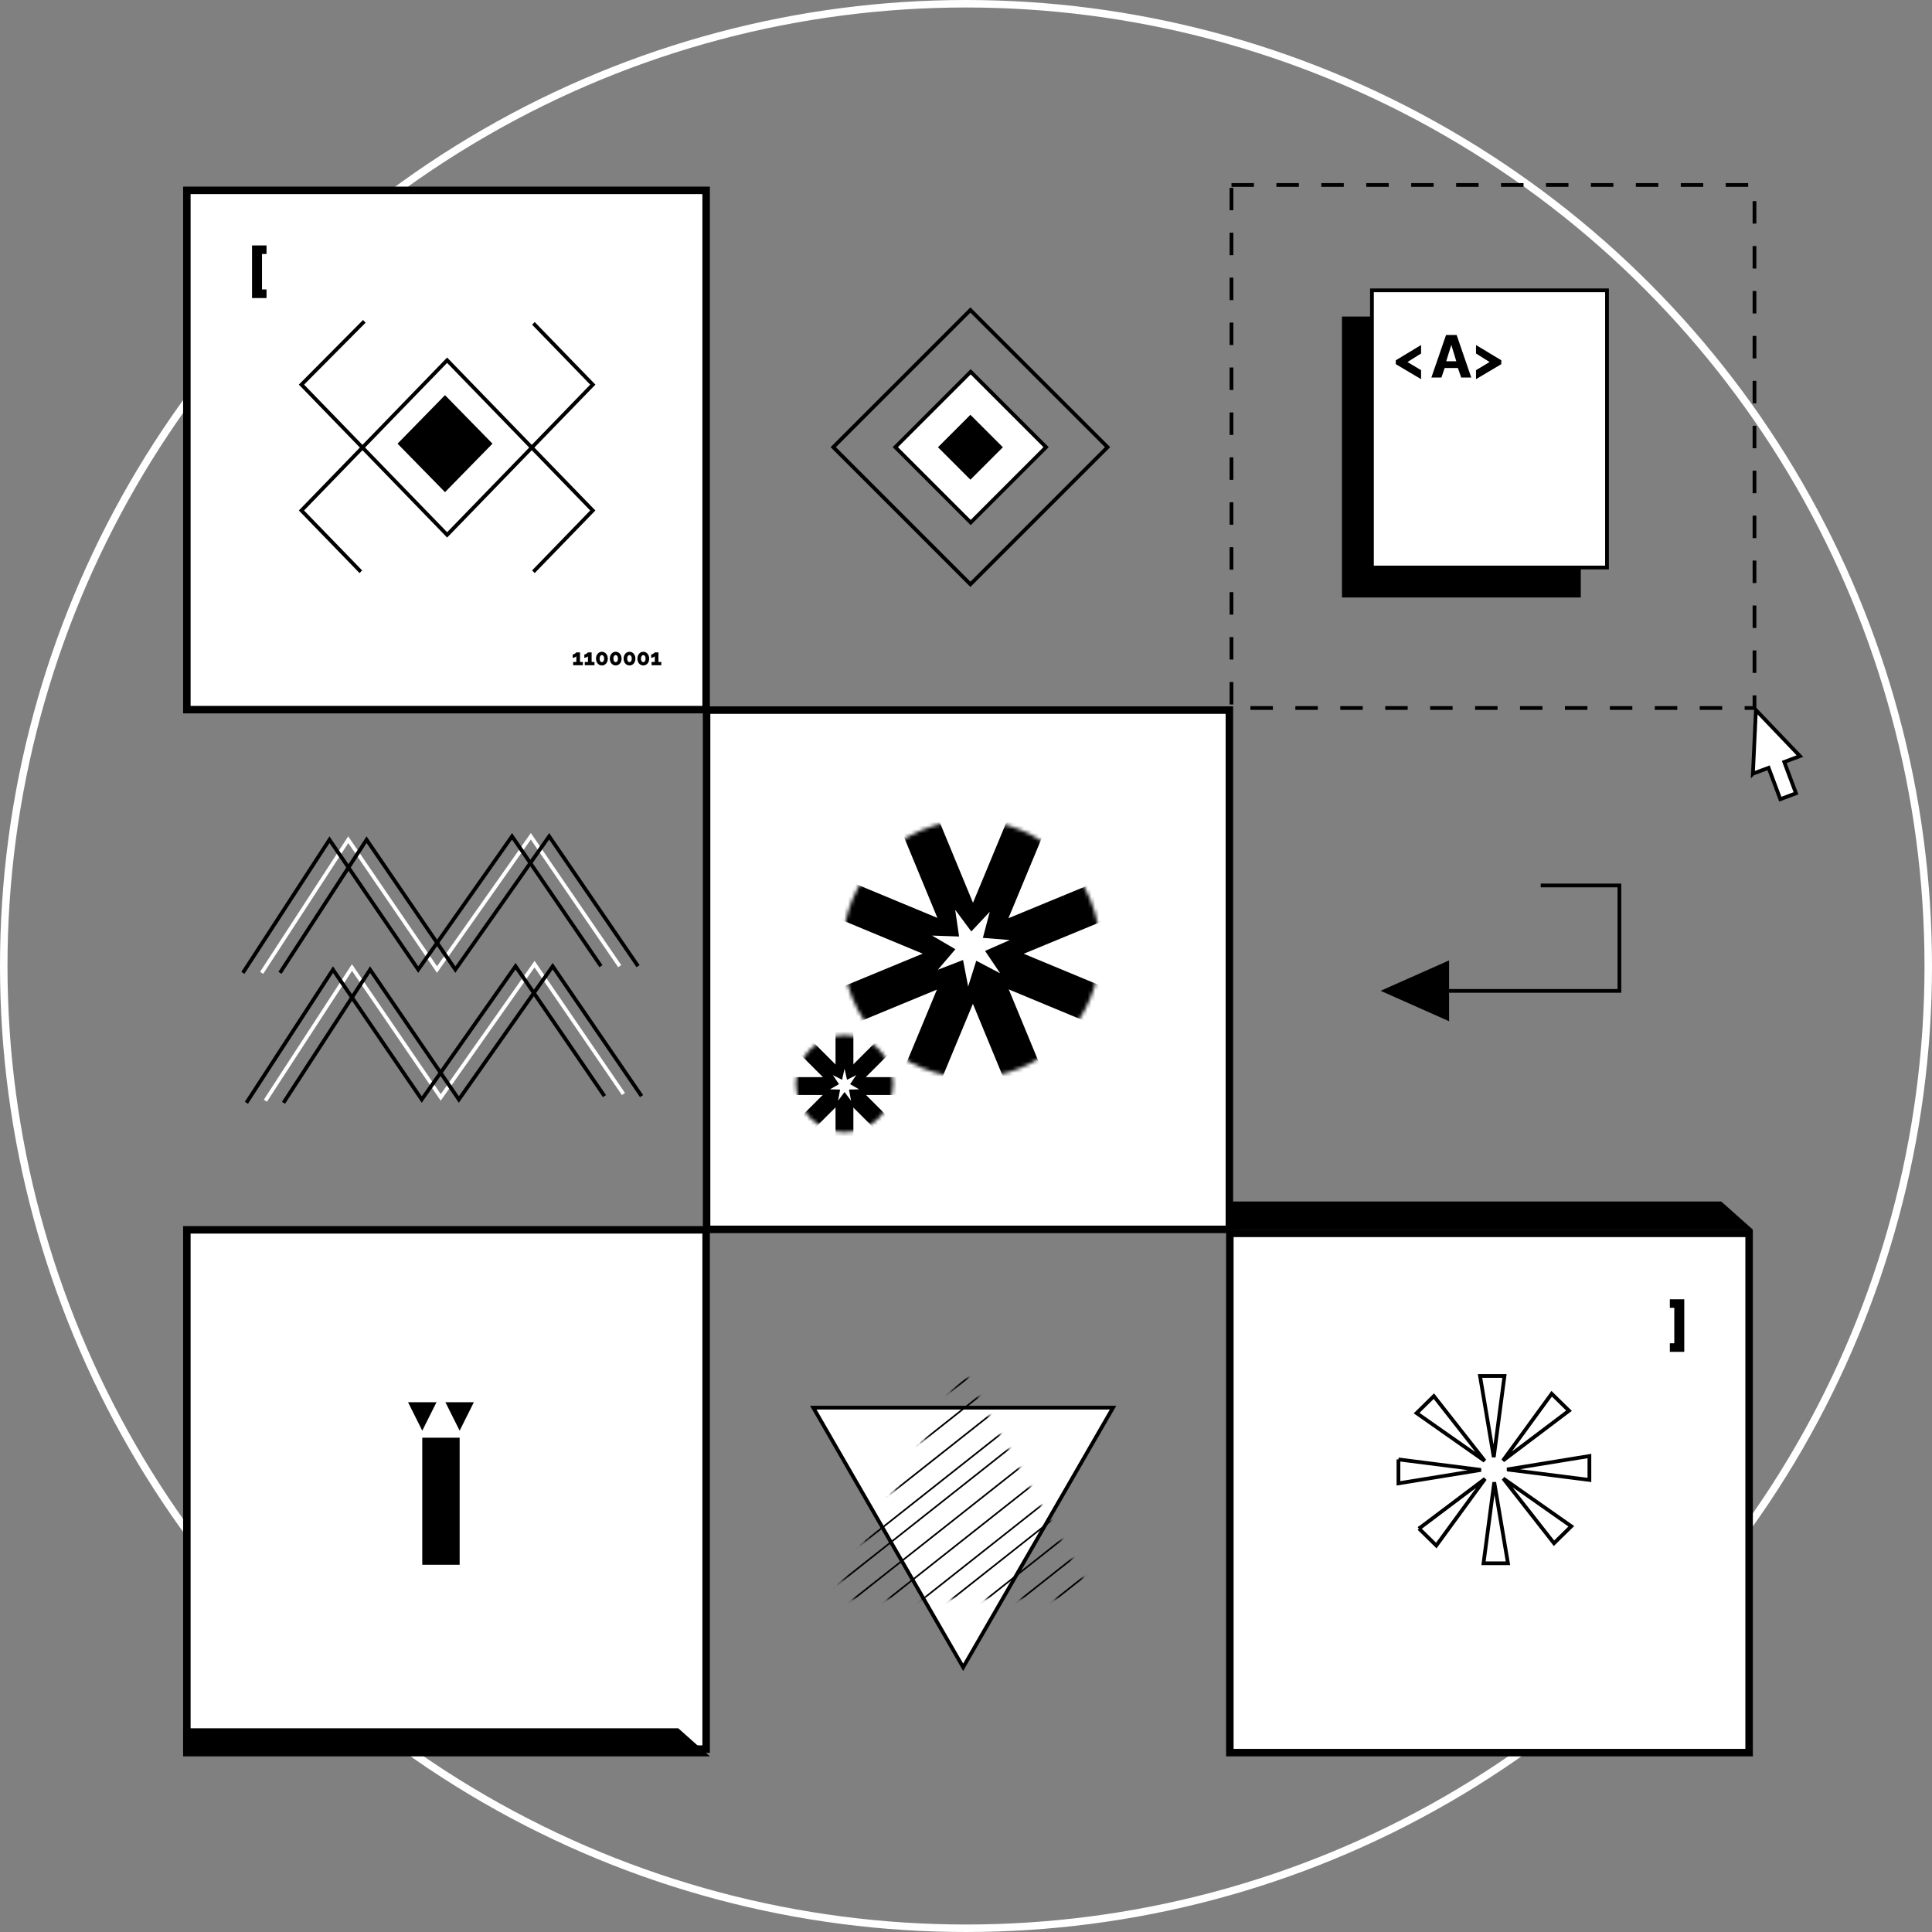 <svg width="516" height="516" fill="none" xmlns="http://www.w3.org/2000/svg"><rect width="100%" height="100%" fill="#808080" stroke="none"/><circle r="257" transform="matrix(1 0 0 -1 258 258)" stroke="#fff" stroke-width="2"/><path fill="#fff" stroke="#000" stroke-width="2" d="M328.466 329.404h138.687v138.687H328.466z"/><path d="M445.983 361.051v-2.286h1.188v-9.468h-1.188v-2.286h3.852v14.04h-3.852Z" fill="#000"/><path fill="#fff" stroke="#000" stroke-width="2" d="M49.905 50.843h138.687V189.53H49.905zm0 277.623h138.687v138.687H49.905z"/><path d="m165.514 258.043-23.742-34.686-25.057 35.595-23.707-34.685-23.128 35.561" stroke="#fff"/><path d="m170.413 258.043-23.741-34.686-25.057 35.595-23.707-34.685-23.129 35.561" stroke="#000"/><path d="m160.504 258.044-23.747-34.685-25.051 35.594-23.712-34.684-23.123 35.56" stroke="#000"/><path d="m166.512 292.186-23.742-34.685-25.057 35.595-23.707-34.685-23.128 35.56" stroke="#fff"/><path d="M171.351 292.745 147.61 258.06l-25.057 35.595-23.707-34.685-23.129 35.561" stroke="#000"/><path d="m161.442 292.747-23.747-34.685-25.051 35.594-23.712-34.685-23.123 35.561" stroke="#000"/><path fill-rule="evenodd" clip-rule="evenodd" d="m80.171 102.361-.356.359.352.364 15.942 16.445-15.947 16.452-.349.359.349.359 15.86 16.361.695-.718-15.511-16.002 15.599-16.092 22.267 22.971.348.359.348-.359 22.262-22.966 15.594 16.087-15.512 16.002.696.718 15.86-16.361.348-.359-.348-.359-15.942-16.446 15.947-16.451.348-.359-.348-.359-15.86-16.362-.696.718 15.512 16.003-15.599 16.092-22.267-22.971-.348-.359-.348.359-22.262 22.965-15.59-16.082 16.43-16.541-.687-.727-16.787 16.9Zm17.33 17.168 21.919 22.613 21.914-22.607-21.919-22.612-21.914 22.606Z" fill="#000"/><path fill="#000" d="m118.855 105.539 12.678 12.954-12.678 12.955-12.678-12.955z"/><path d="m297.271 375.962-40.028 69.331-40.028-69.331h80.056Z" fill="#fff" stroke="#000"/><mask id="a" style="mask-type:alpha" maskUnits="userSpaceOnUse" x="222" y="366" width="71" height="62"><path d="m222.952 426.66 34.397-59.578 34.398 59.578h-68.795Z" fill="#C4C4C4" stroke="#000"/></mask><g mask="url(#a)" fill="#000"><path d="m201.786 412.555 68.23-53.941.367.273-68.23 53.941zm4.76 3.547 68.23-53.941.367.273-68.23 53.941zm4.761 3.547 68.23-53.941.367.273-68.23 53.941zm4.76 3.547 68.23-53.941.367.273-68.23 53.941zm2.348 3.855 68.23-53.941.367.273-68.23 53.941zm4.76 3.547 68.23-53.941.367.273-68.23 53.941zm4.76 3.547 68.23-53.941.367.273-68.23 53.941zm4.761 3.547 68.23-53.941.367.273-68.23 53.941zm2.347 4.282 68.23-53.941.367.273-68.23 53.941zm4.761 3.547 68.23-53.941.367.273-68.23 53.941zm4.759 3.547 68.23-53.941.367.273-68.23 53.941zm4.761 3.547 68.23-53.941.367.273-68.23 53.941z"/></g><path d="m419.047 376.771-17.635 13.321 13.013-17.851 4.622 4.53Zm5.453 18.49-21.998-2.795 21.998-3.587v6.382Zm-9.457 16.91-13.547-17.293 18.168 12.764-4.621 4.529Zm-18.822 5.346 2.859-21.637 3.669 21.637h-6.528Zm-17.23-9.27 17.634-13.29-13.013 17.82-4.621-4.53Zm-5.491-18.466 22.036 2.806-22.036 3.588v-6.394Zm9.458-16.898 13.576 17.29-18.185-12.762 4.609-4.528Zm18.859-5.383-2.86 21.67-3.669-21.67h6.529Z" stroke="#000"/><path fill="#fff" stroke="#000" stroke-width="2" d="M188.717 189.655h139.625v138.687H188.717z"/><path stroke="#000" stroke-dasharray="6 6" d="M328.904 49.405h139.687v139.687H328.904z"/><path fill="#000" stroke="#000" d="M358.917 85.046h62.778v74.033h-62.778z"/><path fill="#fff" stroke="#000" d="M366.42 77.543h62.778v74.033H366.42zm101.749 129.091.803-17.001 11.758 12.306-4.187 1.565 3.13 8.373-4.187 1.565-3.13-8.373-4.187 1.565Z"/><path d="M386.211 89.472h2.832l3.904 11.36h-2.688l-.88-2.544h-3.536l-.864 2.544h-2.688l3.92-11.36Zm2.736 7.008-1.328-4.368-1.36 4.368h2.688ZM48.905 461.588h132.246l8.441 7.503H48.905v-7.503ZM327.466 320.9h132.246l8.441 7.504H327.466V320.9Z" fill="#000"/><path d="M411.496 236.488h21.017v28.159H375.3M222.543 119.426l36.632-36.632 36.633 36.632-36.633 36.632z" stroke="#000"/><path fill="#fff" stroke="#000" d="m239.122 119.426 20.133-20.133 20.134 20.133-20.134 20.133z"/><path fill="#000" stroke="#000" d="m251.222 119.45 7.958-7.958 7.958 7.958-7.958 7.958z"/><path d="m368.734 264.625 18.29-8.122v16.245l-18.29-8.123Zm4.057-168.401 6.752-4.08v2.272l-3.632 2.272 3.632 2.176v2.4l-6.752-4v-1.04Zm28.175 1.04-6.752 4v-2.4l3.632-2.176-3.632-2.272v-2.272l6.752 4.08v1.04Z" fill="#000"/><mask id="b" style="mask-type:alpha" maskUnits="userSpaceOnUse" x="225" y="219" width="69" height="69"><circle cx="259.433" cy="253.444" r="34.407" transform="rotate(-22.445 259.433 253.444)" fill="#C4C4C4"/></mask><g mask="url(#b)"><path fill="#000" stroke="#000" stroke-width=".929" d="m235.954 209.061 8.686-3.588 39.081 94.609-8.686 3.588z"/><path fill="#000" stroke="#000" stroke-width=".929" d="m217.758 277.215-3.588-8.686 87.775-36.257 3.588 8.686z"/><path fill="#000" stroke="#000" stroke-width=".929" d="m214.227 240.826 3.605-8.68 87.705 36.429-3.605 8.679z"/><path fill="#000" stroke="#000" stroke-width=".929" d="m273.722 208.961 8.68 3.605-36.429 87.705-8.679-3.605z"/><path d="m255.114 242.988 4.302 5.788 4.934-5.26-1.843 6.972 7.188.578-6.599 2.906 4.03 5.981-6.388-3.348-2.162 6.88-1.365-7.082-6.727 2.599 4.685-5.482-6.226-3.64 7.207.245-1.036-7.137Z" fill="#fff"/></g><mask id="c" style="mask-type:alpha" maskUnits="userSpaceOnUse" x="212" y="276" width="27" height="27"><circle cx="225.563" cy="289.439" r="12.975" fill="#C4C4C4"/></mask><g mask="url(#c)"><path fill="#000" stroke="#000" stroke-width=".429" d="M223.369 266.369h4.338v47.244h-4.338z"/><path fill="#000" stroke="#000" stroke-width=".429" d="M203.597 292.236v-4.338h43.832v4.338z"/><path fill="#000" stroke="#000" stroke-width=".429" d="m208.503 276.091 3.067-3.067 30.994 30.993-3.067 3.068z"/><path fill="#000" stroke="#000" stroke-width=".429" d="m239.497 272.981 3.067 3.067-30.993 30.994-3.068-3.067z"/><path d="m225.563 285.447.662 2.946 2.459-1.255-1.634 2.419 2.405 1.381-2.7.07.54 2.977-1.732-2.331-1.732 2.331.54-2.977-2.7-.07 2.405-1.381-1.634-2.419 2.459 1.255.662-2.946Z" fill="#fff"/></g><path fill="#000" d="M112.781 383.983h9.981v33.934h-9.981z"/><path d="M112.781 380.988 109.787 375h5.989l-2.995 5.988Zm9.981 0L119.768 375h5.988l-2.994 5.988Z" fill="#000" stroke="#000"/><path d="M67.313 79.596v-14.04h3.87v2.286h-1.206v9.468h1.206v2.286h-3.87Zm88.355 97.205v.864h-2.592v-.864h.852v-1.53a.771.771 0 0 1-.246.192c-.112.064-.236.12-.372.168-.132.044-.25.066-.354.066v-.888a.653.653 0 0 0 .252-.066c.1-.044.2-.096.3-.156.104-.064.194-.128.27-.192a.568.568 0 0 0 .15-.156h.978v2.562h.762Zm3.106 0v.864h-2.592v-.864h.852v-1.53a.771.771 0 0 1-.246.192c-.112.064-.236.12-.372.168-.132.044-.25.066-.354.066v-.888a.653.653 0 0 0 .252-.066c.1-.044.2-.096.3-.156.104-.064.194-.128.27-.192a.568.568 0 0 0 .15-.156h.978v2.562h.762Zm3.549-.894c0 .352-.068.666-.204.942a1.619 1.619 0 0 1-.558.642 1.425 1.425 0 0 1-.804.234c-.3 0-.568-.078-.804-.234a1.619 1.619 0 0 1-.558-.642 2.104 2.104 0 0 1-.204-.942c0-.352.068-.664.204-.936a1.61 1.61 0 0 1 .558-.648 1.4 1.4 0 0 1 .804-.24c.3 0 .568.08.804.24.236.156.422.372.558.648.136.272.204.584.204.936Zm-.966 0c0-.28-.058-.506-.174-.678-.112-.176-.254-.264-.426-.264-.18 0-.326.088-.438.264-.112.172-.168.398-.168.678s.056.506.168.678c.112.172.258.258.438.258.172 0 .314-.086.426-.258.116-.172.174-.398.174-.678Zm4.652 0c0 .352-.068.666-.204.942a1.619 1.619 0 0 1-.558.642 1.425 1.425 0 0 1-.804.234c-.3 0-.568-.078-.804-.234a1.619 1.619 0 0 1-.558-.642 2.104 2.104 0 0 1-.204-.942c0-.352.068-.664.204-.936a1.61 1.61 0 0 1 .558-.648 1.4 1.4 0 0 1 .804-.24c.3 0 .568.08.804.24.236.156.422.372.558.648.136.272.204.584.204.936Zm-.966 0c0-.28-.058-.506-.174-.678-.112-.176-.254-.264-.426-.264-.18 0-.326.088-.438.264-.112.172-.168.398-.168.678s.056.506.168.678c.112.172.258.258.438.258.172 0 .314-.086.426-.258.116-.172.174-.398.174-.678Zm4.651 0c0 .352-.068.666-.204.942a1.619 1.619 0 0 1-.558.642 1.425 1.425 0 0 1-.804.234c-.3 0-.568-.078-.804-.234a1.619 1.619 0 0 1-.558-.642 2.104 2.104 0 0 1-.204-.942c0-.352.068-.664.204-.936a1.61 1.61 0 0 1 .558-.648 1.4 1.4 0 0 1 .804-.24c.3 0 .568.08.804.24.236.156.422.372.558.648.136.272.204.584.204.936Zm-.966 0c0-.28-.058-.506-.174-.678-.112-.176-.254-.264-.426-.264-.18 0-.326.088-.438.264-.112.172-.168.398-.168.678s.056.506.168.678c.112.172.258.258.438.258.172 0 .314-.086.426-.258.116-.172.174-.398.174-.678Zm4.652 0c0 .352-.068.666-.204.942a1.619 1.619 0 0 1-.558.642 1.425 1.425 0 0 1-.804.234c-.3 0-.568-.078-.804-.234a1.619 1.619 0 0 1-.558-.642 2.104 2.104 0 0 1-.204-.942c0-.352.068-.664.204-.936a1.61 1.61 0 0 1 .558-.648 1.4 1.4 0 0 1 .804-.24c.3 0 .568.08.804.24.236.156.422.372.558.648.136.272.204.584.204.936Zm-.966 0c0-.28-.058-.506-.174-.678-.112-.176-.254-.264-.426-.264-.18 0-.326.088-.438.264-.112.172-.168.398-.168.678s.056.506.168.678c.112.172.258.258.438.258.172 0 .314-.086.426-.258.116-.172.174-.398.174-.678Zm4.207.894v.864h-2.592v-.864h.852v-1.53a.771.771 0 0 1-.246.192c-.112.064-.236.12-.372.168-.132.044-.25.066-.354.066v-.888a.653.653 0 0 0 .252-.066c.1-.044.2-.096.3-.156.104-.064.194-.128.27-.192a.568.568 0 0 0 .15-.156h.978v2.562h.762Z" fill="#000"/></svg>